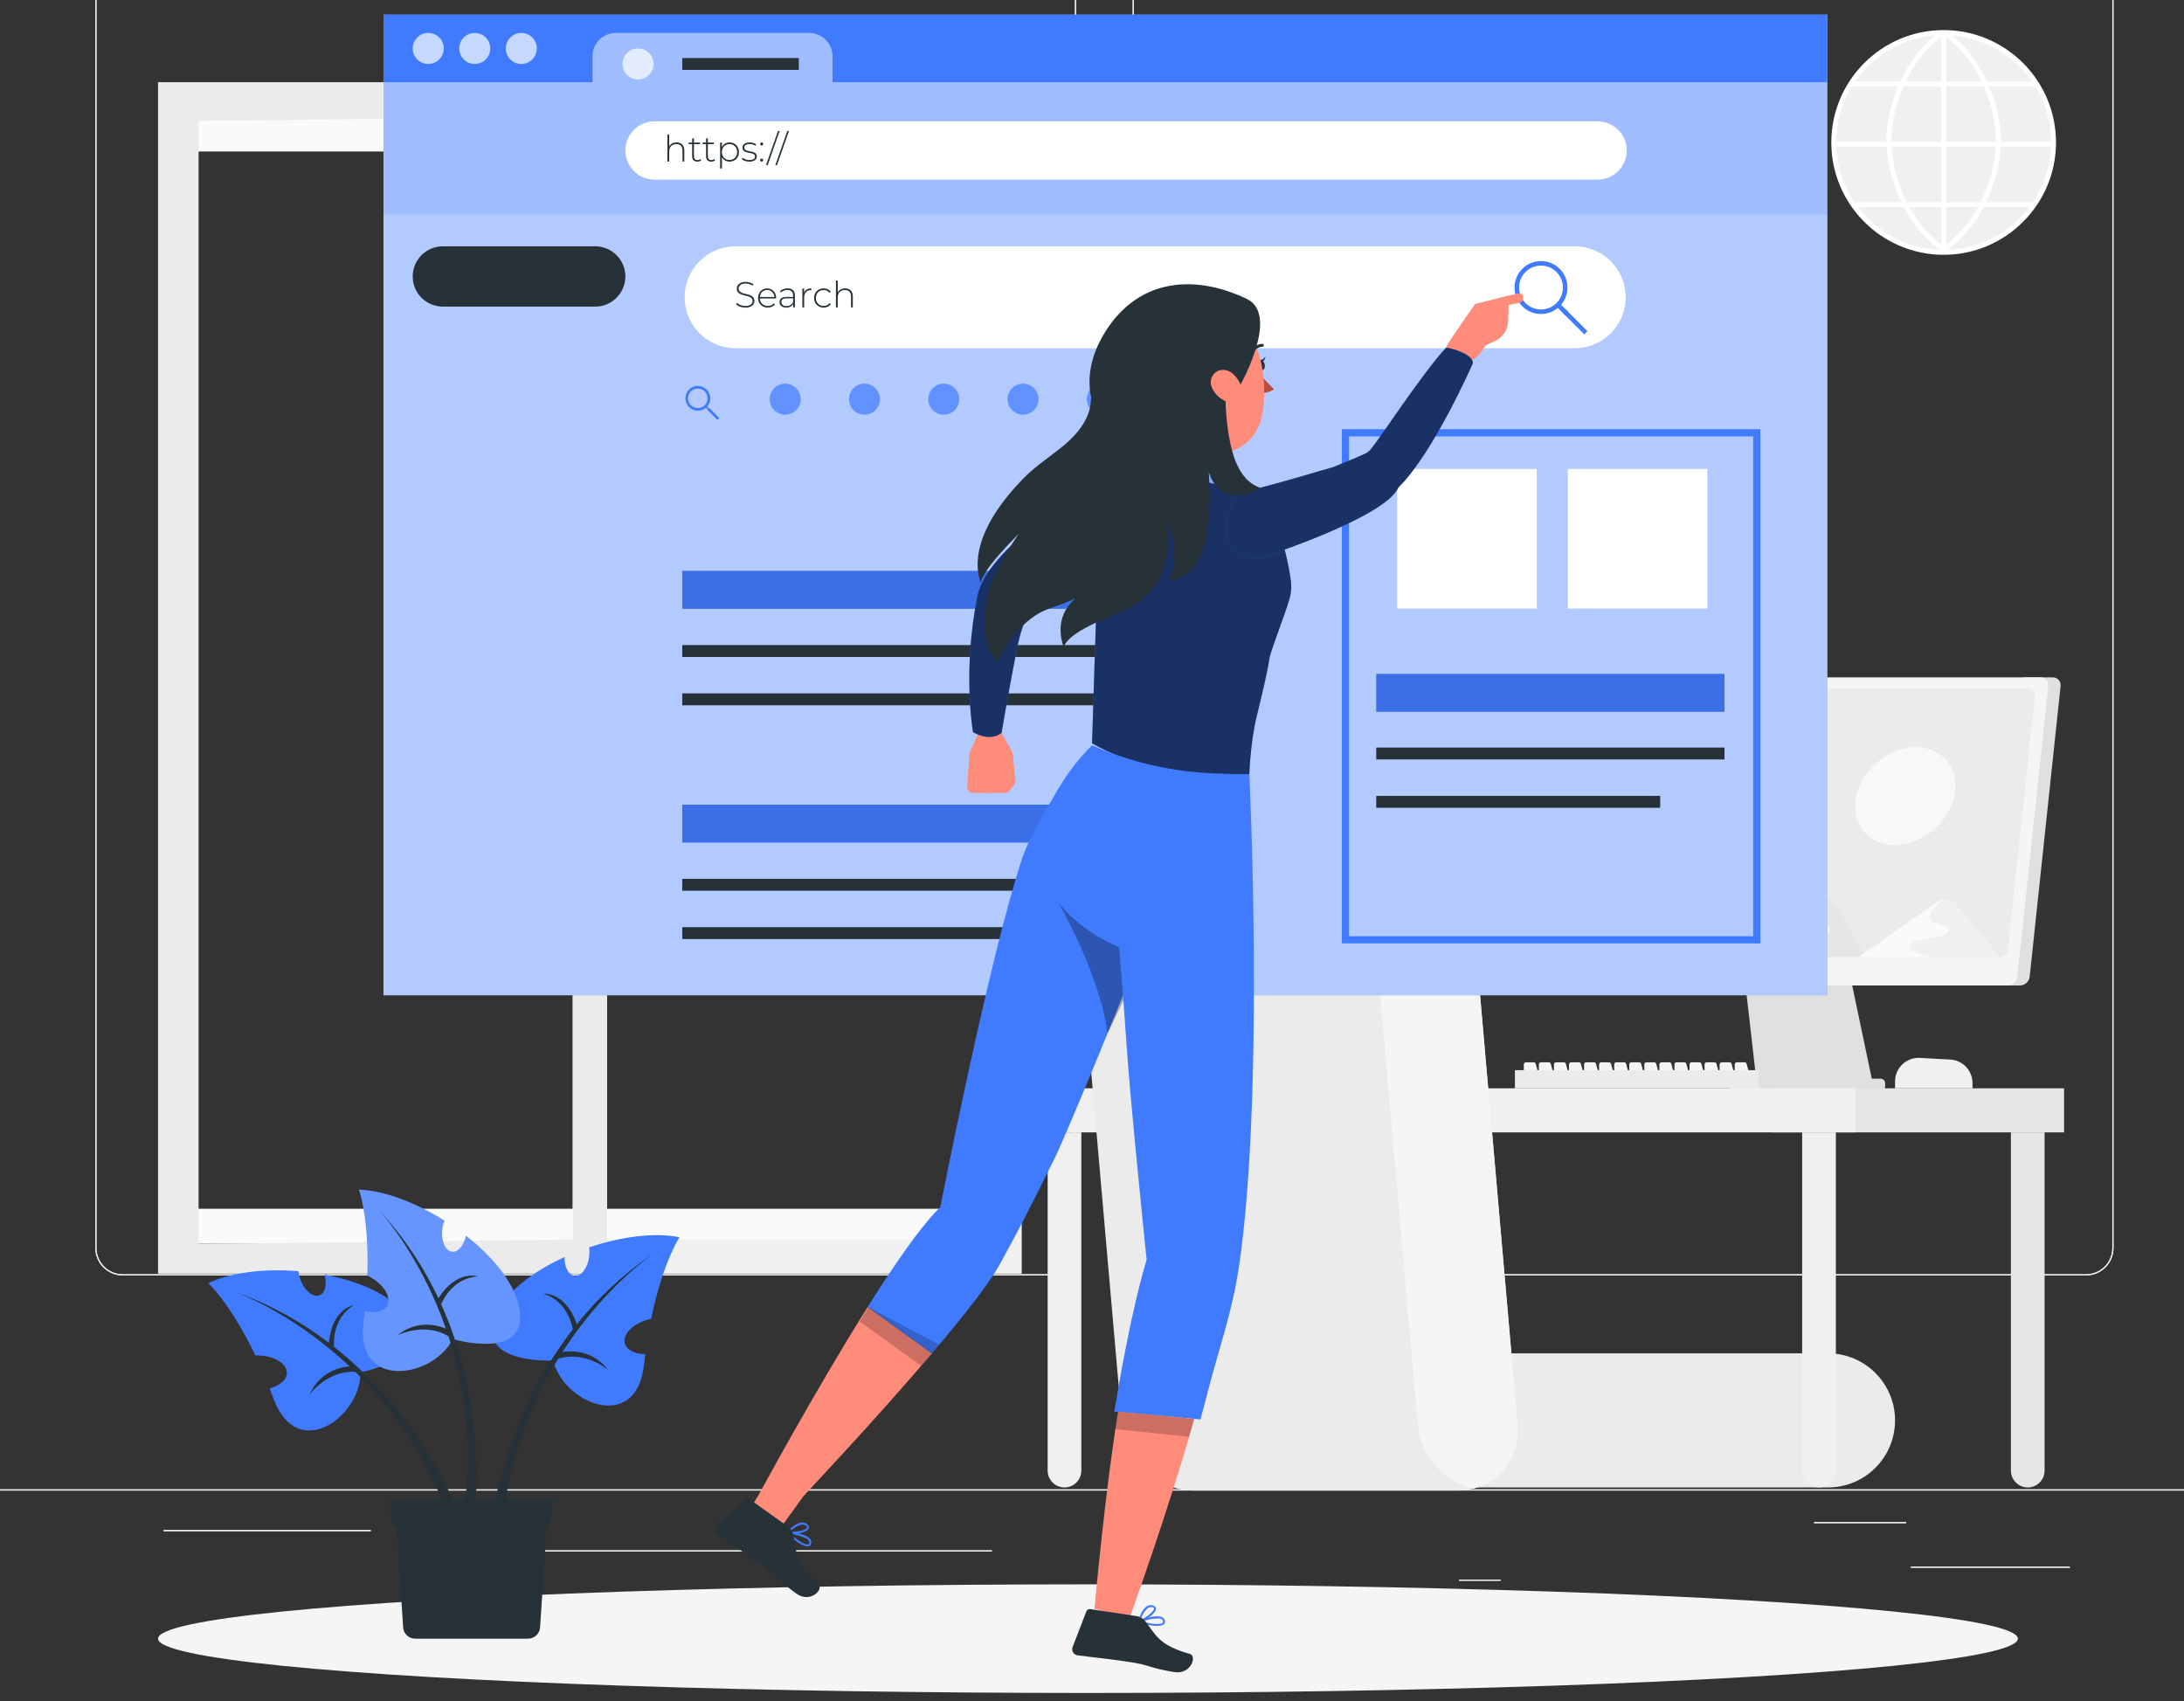 <?xml version="1.0" encoding="UTF-8" standalone="no"?>
<!-- Generator: Adobe Illustrator 27.5.0, SVG Export Plug-In . SVG Version: 6.00 Build 0)  -->

<svg
   version="1.1"
   x="0px"
   y="0px"
   viewBox="0 0 199 155"
   xml:space="preserve"
   id="svg247"
   sodipodi:docname="web2.svg"
   inkscape:version="1.3.2 (091e20e, 2023-11-25, custom)"
   width="199"
   height="155"
   xmlns:inkscape="http://www.inkscape.org/namespaces/inkscape"
   xmlns:sodipodi="http://sodipodi.sourceforge.net/DTD/sodipodi-0.dtd"
   xmlns="http://www.w3.org/2000/svg"
   xmlns:svg="http://www.w3.org/2000/svg"><rect x="0" y="0" width="199" height="155" fill="#333333" stroke="none"/><defs
   id="defs247" /><sodipodi:namedview
   id="namedview247"
   pagecolor="#ffffff"
   bordercolor="#000000"
   borderopacity="0.25"
   inkscape:showpageshadow="2"
   inkscape:pageopacity="0.0"
   inkscape:pagecheckerboard="true"
   inkscape:deskcolor="#d1d1d1"
   inkscape:zoom="3.284"
   inkscape:cx="200.82217"
   inkscape:cy="79.019489"
   inkscape:window-width="2560"
   inkscape:window-height="1017"
   inkscape:window-x="1912"
   inkscape:window-y="-8"
   inkscape:window-maximized="1"
   inkscape:current-layer="svg247" />

<g
   id="Background_Simple"
   style="display:none">
	<g
   style="display:inline"
   id="g41">
		<path
   style="fill:#407bff"
   d="m 241.936,74.075 c 7.832,-1.91 16.622,-1.622 26.341,1.643 15.617,5.247 27.043,19.004 34.173,33.856 13.796,28.739 17.651,60.899 27.547,90.911 2.714,8.23 5.923,16.453 11.228,23.305 22.071,28.507 82.754,12.137 82.176,62.137 -0.163,14.13 -7.771,27.655 -18.876,36.394 -32.69,25.724 -78.654,11.019 -113.588,-0.656 -32.732,-10.939 -61.068,-12.275 -93.872,0.819 -27.802,11.097 -56.895,29.991 -88.174,24.881 -31.807,-5.197 -46.032,-36.584 -40.707,-66.182 5.677,-31.551 30.416,-54.82 58.857,-67.405 16.966,-7.508 39.284,-12.096 52.582,-25.755 6.83,-7.015 9.803,-16.855 11.975,-26.402 3.458,-15.205 5.5,-30.795 10.651,-45.513 6.453,-18.439 19.682,-37.153 39.687,-42.033 z"
   id="path40" />
		<path
   style="opacity:0.9;fill:#ffffff"
   d="m 241.936,74.075 c 7.832,-1.91 16.622,-1.622 26.341,1.643 15.617,5.247 27.043,19.004 34.173,33.856 13.796,28.739 17.651,60.899 27.547,90.911 2.714,8.23 5.923,16.453 11.228,23.305 22.071,28.507 82.754,12.137 82.176,62.137 -0.163,14.13 -7.771,27.655 -18.876,36.394 -32.69,25.724 -78.654,11.019 -113.588,-0.656 -32.732,-10.939 -61.068,-12.275 -93.872,0.819 -27.802,11.097 -56.895,29.991 -88.174,24.881 -31.807,-5.197 -46.032,-36.584 -40.707,-66.182 5.677,-31.551 30.416,-54.82 58.857,-67.405 16.966,-7.508 39.284,-12.096 52.582,-25.755 6.83,-7.015 9.803,-16.855 11.975,-26.402 3.458,-15.205 5.5,-30.795 10.651,-45.513 6.453,-18.439 19.682,-37.153 39.687,-42.033 z"
   id="path41" />
	</g>
</g>





<g
   id="Background_Complete"
   transform="matrix(0.437,0,0,0.437,-8.013,-30.914)">
	<g
   id="g7">
		<rect
   x="416.779"
   y="397.358"
   style="fill:#ebebeb"
   width="33.122"
   height="0.25"
   id="rect1" />
		<rect
   x="322.527"
   y="400.071"
   style="fill:#ebebeb"
   width="8.693"
   height="0.25"
   id="rect2" />
		<rect
   x="396.586"
   y="388.072"
   style="fill:#ebebeb"
   width="19.192"
   height="0.25"
   id="rect3" />
		<rect
   x="52.459"
   y="389.752"
   style="fill:#ebebeb"
   width="43.193"
   height="0.25"
   id="rect4" />
		<rect
   x="104.556"
   y="389.752"
   style="fill:#ebebeb"
   width="6.333"
   height="0.25"
   id="rect5" />
		<rect
   x="131.471"
   y="393.974"
   style="fill:#ebebeb"
   width="93.676"
   height="0.25"
   id="rect6" />
		<path
   style="fill:#ebebeb"
   d="M 237.014,336.663 H 43.915 c -3.147,0 -5.708,-2.56 -5.708,-5.708 V 59.523 c 0,-3.147 2.561,-5.708 5.708,-5.708 h 193.099 c 3.146,0 5.707,2.561 5.707,5.708 v 271.432 c 0,3.148 -2.561,5.708 -5.707,5.708 z M 43.915,54.066 c -3.01,0 -5.458,2.448 -5.458,5.458 v 271.432 c 0,3.01 2.448,5.458 5.458,5.458 h 193.099 c 3.009,0 5.457,-2.448 5.457,-5.458 V 59.523 c 0,-3.009 -2.448,-5.458 -5.457,-5.458 H 43.915 Z"
   id="path6" />
		<path
   style="fill:#ebebeb"
   d="M 453.31,336.663 H 260.212 c -3.147,0 -5.707,-2.56 -5.707,-5.708 V 59.523 c 0,-3.147 2.561,-5.708 5.707,-5.708 H 453.31 c 3.148,0 5.708,2.561 5.708,5.708 v 271.432 c 0.001,3.148 -2.56,5.708 -5.708,5.708 z M 260.212,54.066 c -3.009,0 -5.457,2.448 -5.457,5.458 v 271.432 c 0,3.01 2.448,5.458 5.457,5.458 H 453.31 c 3.01,0 5.458,-2.448 5.458,-5.458 V 59.523 c 0,-3.009 -2.448,-5.458 -5.458,-5.458 H 260.212 Z"
   id="path7" />
		<rect
   y="381.262"
   style="fill:#ebebeb"
   width="500"
   height="0.25"
   id="rect7"
   x="0" />
	</g>
	<g
   id="g14">
		<rect
   x="416.779"
   y="397.358"
   style="fill:#ebebeb"
   width="33.122"
   height="0.25"
   id="rect8" />
		<rect
   x="322.527"
   y="400.071"
   style="fill:#ebebeb"
   width="8.693"
   height="0.25"
   id="rect9" />
		<rect
   x="396.586"
   y="388.072"
   style="fill:#ebebeb"
   width="19.192"
   height="0.25"
   id="rect10" />
		<rect
   x="52.459"
   y="389.752"
   style="fill:#ebebeb"
   width="43.193"
   height="0.25"
   id="rect11" />
		<rect
   x="104.556"
   y="389.752"
   style="fill:#ebebeb"
   width="6.333"
   height="0.25"
   id="rect12" />
		<rect
   x="131.471"
   y="393.974"
   style="fill:#ebebeb"
   width="93.676"
   height="0.25"
   id="rect13" />
		<path
   style="fill:#ebebeb"
   d="M 237.014,336.663 H 43.915 c -3.147,0 -5.708,-2.56 -5.708,-5.708 V 59.523 c 0,-3.147 2.561,-5.708 5.708,-5.708 h 193.099 c 3.146,0 5.707,2.561 5.707,5.708 v 271.432 c 0,3.148 -2.561,5.708 -5.707,5.708 z M 43.915,54.066 c -3.01,0 -5.458,2.448 -5.458,5.458 v 271.432 c 0,3.01 2.448,5.458 5.458,5.458 h 193.099 c 3.009,0 5.457,-2.448 5.457,-5.458 V 59.523 c 0,-3.009 -2.448,-5.458 -5.457,-5.458 H 43.915 Z"
   id="path13" />
		<path
   style="fill:#ebebeb"
   d="M 453.31,336.663 H 260.212 c -3.147,0 -5.707,-2.56 -5.707,-5.708 V 59.523 c 0,-3.147 2.561,-5.708 5.707,-5.708 H 453.31 c 3.148,0 5.708,2.561 5.708,5.708 v 271.432 c 0.001,3.148 -2.56,5.708 -5.708,5.708 z M 260.212,54.066 c -3.009,0 -5.457,2.448 -5.457,5.458 v 271.432 c 0,3.01 2.448,5.458 5.457,5.458 H 453.31 c 3.01,0 5.458,-2.448 5.458,-5.458 V 59.523 c 0,-3.009 -2.448,-5.458 -5.458,-5.458 H 260.212 Z"
   id="path14" />
		<rect
   y="381.262"
   style="fill:#ebebeb"
   width="500"
   height="0.25"
   id="rect14"
   x="0" />
	</g>
	<g
   id="g31">
		
			<circle
   transform="matrix(0.707,-0.707,0.707,0.707,53.026,328.904)"
   style="fill:#f0f0f0"
   cx="423.535"
   cy="100.444"
   id="ellipse14"
   r="22.91" />
		<g
   id="g30">
			<g
   id="g15">
				<path
   style="fill:#ffffff"
   d="m 423.6,123.864 c -12.916,0 -23.425,-10.509 -23.425,-23.425 0,-12.917 10.509,-23.425 23.425,-23.425 v 1.031 c -12.348,0 -22.394,10.046 -22.394,22.395 0,12.348 10.046,22.394 22.394,22.394 z"
   id="path15" />
			</g>
			<g
   id="g25">
				<g
   id="g24">
					<g
   id="g16">
						<path
   style="fill:#ffffff"
   d="m 423.6,123.864 v -1.031 c 12.348,0 22.395,-10.046 22.395,-22.394 0,-12.348 -10.047,-22.395 -22.395,-22.395 v -1.031 c 12.917,0 23.425,10.509 23.425,23.425 0,12.917 -10.508,23.426 -23.425,23.426 z"
   id="path16" />
					</g>
					<g
   id="g19">
						<g
   id="g17">
							<path
   style="fill:#ffffff"
   d="m 435.57,100.444 h -1.031 c 0,-7.593 -3.853,-17.751 -11.217,-22.476 l 0.556,-0.868 c 7.676,4.925 11.692,15.472 11.692,23.344 z"
   id="path17" />
						</g>
						<g
   id="g18">
							<path
   style="fill:#ffffff"
   d="m 423.878,123.088 -0.556,-0.868 c 7.365,-4.725 11.217,-14.883 11.217,-22.476 h 1.031 c 0,7.873 -4.016,18.42 -11.692,23.344 z"
   id="path18" />
						</g>
					</g>
					<g
   id="g22">
						<g
   id="g20">
							<path
   style="fill:#ffffff"
   d="m 412.661,100.439 h -1.031 c 0,-7.872 4.016,-18.418 11.691,-23.344 l 0.558,0.868 c -7.365,4.725 -11.218,14.884 -11.218,22.476 z"
   id="path19" />
						</g>
						<g
   id="g21">
							<path
   style="fill:#ffffff"
   d="M 423.321,123.083 C 415.646,118.157 411.63,107.611 411.63,99.74 h 1.031 c 0,7.592 3.853,17.75 11.217,22.476 z"
   id="path20" />
						</g>
					</g>
					<g
   id="g23">
						<rect
   x="423.084"
   y="77.529"
   style="fill:#ffffff"
   width="1.031"
   height="45.82"
   id="rect22" />
					</g>
				</g>
			</g>
			<g
   id="g29">
				<g
   id="g26">
					<rect
   x="404.208"
   y="87.72"
   style="fill:#ffffff"
   width="38.784"
   height="1.031"
   id="rect25" />
				</g>
				<g
   id="g27">
					<rect
   x="400.701"
   y="100.313"
   style="fill:#ffffff"
   width="45.799"
   height="1.031"
   id="rect26" />
				</g>
				<g
   id="g28">
					<rect
   x="404.721"
   y="112.897"
   style="fill:#ffffff"
   width="37.759"
   height="1.031"
   id="rect27" />
				</g>
			</g>
		</g>
	</g>
	<g
   id="g75">
		<g
   id="g68">
			<g
   id="g65">
				<g
   id="g32">
					<path
   style="fill:#f0f0f0"
   d="m 240.29,380.863 v 0 c -1.94,0 -3.512,-1.573 -3.512,-3.512 v -70.516 h 7.025 v 70.516 c -0.001,1.94 -1.573,3.512 -3.513,3.512 z"
   id="path31" />
				</g>
				<g
   id="g64">
					<path
   style="fill:#f0f0f0"
   d="m 429.616,297.648 h -16.152 v -1.436 c 0,-2.817 2.364,-5.057 5.178,-4.905 l 6.327,0.342 c 2.607,0.141 4.648,2.295 4.648,4.905 v 1.094 z"
   id="path32" />
					<g
   id="g46">
						<path
   style="fill:#e0e0e0"
   d="m 402.023,264.262 c -0.061,-1.272 -1.111,-2.272 -2.384,-2.272 h -16.322 c -1.274,0 -2.323,1 -2.384,2.272 l 3.874,34.013 h 24.361 z"
   id="path33" />
						<path
   style="fill:#e0e0e0"
   d="m 446.351,211.967 h -6.081 l -6.835,64.24 h 6.081 c 1.008,0 1.912,-0.817 2.019,-1.825 l 6.447,-60.591 c 0.106,-1.007 -0.624,-1.824 -1.631,-1.824 z"
   id="path34" />
						<path
   style="fill:#f5f5f5"
   d="m 436.944,276.207 h -91.146 c -1.008,0 -1.738,-0.817 -1.63,-1.825 l 6.447,-60.591 c 0.107,-1.008 1.011,-1.825 2.019,-1.825 h 91.146 c 1.008,0 1.738,0.817 1.631,1.825 l -6.447,60.591 c -0.109,1.008 -1.012,1.825 -2.02,1.825 z"
   id="path35" />
						<path
   style="fill:#ebebeb"
   d="M 435.241,270.274 H 349.29 c -0.879,0 -1.516,-0.713 -1.423,-1.592 l 5.625,-52.863 c 0.094,-0.879 0.882,-1.592 1.762,-1.592 h 85.951 c 0.879,0 1.516,0.713 1.423,1.592 l -5.625,52.863 c -0.094,0.879 -0.882,1.592 -1.762,1.592 z"
   id="path36" />
						<path
   style="fill:#e0e0e0"
   d="m 410.445,295.634 h -30.686 c -0.53,0 -0.959,0.429 -0.959,0.959 v 0.724 c 0,0.53 0.429,0.959 0.959,0.959 h 30.686 c 0.53,0 0.959,-0.429 0.959,-0.959 v -0.724 c 0,-0.53 -0.43,-0.959 -0.959,-0.959 z"
   id="path37" />
						<g
   id="g39">
							<path
   style="fill:#e6e6e6"
   d="m 348.975,270.274 25.543,-22.201 c 2.424,-2.107 5.528,-2.107 6.932,0 l 14.801,22.201 z"
   id="path38" />
							<path
   style="fill:#f5f5f5"
   d="m 374.518,248.073 -25.543,22.201 h 24.49 c -2.443,-1.237 -8.194,-1.894 -7.51,-4.722 0.89,-3.679 12.279,-2.391 13.124,-5.887 0.846,-3.495 -7.277,-2.391 -6.254,-6.622 0.538,-2.223 2.639,-4.631 4.521,-6.434 -0.956,0.206 -1.938,0.69 -2.828,1.464 z"
   id="path39" />
						</g>
						<g
   id="g41-1">
							<path
   style="fill:#e6e6e6"
   d="m 386.557,270.274 11.322,-11.2 c 1.074,-1.063 2.45,-1.063 3.073,0 l 6.561,11.2 z"
   id="path40-9" />
							<path
   style="fill:#f5f5f5"
   d="m 397.879,259.073 -11.322,11.2 h 10.855 c -1.083,-0.624 -3.632,-0.956 -3.329,-2.382 0.395,-1.856 5.443,-1.206 5.818,-2.97 0.375,-1.763 -3.226,-1.206 -2.772,-3.341 0.238,-1.122 1.17,-2.336 2.004,-3.246 -0.424,0.105 -0.859,0.349 -1.254,0.739 z"
   id="path41-0" />
						</g>
						<g
   id="g43">
							<path
   style="fill:#f0f0f0"
   d="m 405.931,270.274 15.863,-11.2 c 1.505,-1.063 3.433,-1.063 4.305,0 l 9.192,11.2 z"
   id="path42" />
							<path
   style="fill:#fafafa"
   d="m 421.794,259.073 -15.863,11.2 h 15.209 c -1.517,-0.624 -5.088,-0.956 -4.664,-2.382 0.553,-1.856 7.625,-1.206 8.151,-2.97 0.525,-1.763 -4.519,-1.206 -3.884,-3.341 0.334,-1.122 1.639,-2.336 2.807,-3.246 -0.593,0.105 -1.203,0.349 -1.756,0.739 z"
   id="path43" />
						</g>
						<g
   id="g45">
							<path
   style="fill:#f0f0f0"
   d="m 425.813,236.731 c -1.198,5.638 -6.74,10.208 -12.378,10.208 -5.638,0 -9.236,-4.57 -8.038,-10.208 1.198,-5.638 6.74,-10.208 12.378,-10.208 5.638,0 9.236,4.57 8.038,10.208 z"
   id="path44" />
							<path
   style="opacity:0.8;fill:#fafafa"
   d="m 425.813,236.731 c -1.198,5.638 -6.74,10.208 -12.378,10.208 -5.638,0 -9.236,-4.57 -8.038,-10.208 1.198,-5.638 6.74,-10.208 12.378,-10.208 5.638,0 9.236,4.57 8.038,10.208 z"
   id="path45" />
						</g>
					</g>
					<g
   id="g61">
						<g
   id="g60">
							<path
   style="fill:#f5f5f5"
   d="m 338.766,295.499 h -2.273 c -0.24,0 -0.434,-0.194 -0.434,-0.434 v -2.404 c 0,-0.24 0.194,-0.434 0.434,-0.434 h 1.632 c 0.197,0 0.369,0.132 0.419,0.322 l 0.641,2.404 c 0.074,0.276 -0.134,0.546 -0.419,0.546 z"
   id="path46" />
							<path
   style="fill:#f5f5f5"
   d="m 341.907,295.499 h -2.273 c -0.24,0 -0.434,-0.194 -0.434,-0.434 v -2.404 c 0,-0.24 0.194,-0.434 0.434,-0.434 h 1.632 c 0.197,0 0.369,0.132 0.419,0.322 l 0.641,2.404 c 0.074,0.276 -0.134,0.546 -0.419,0.546 z"
   id="path47" />
							<path
   style="fill:#f5f5f5"
   d="m 345.048,295.499 h -2.273 c -0.24,0 -0.434,-0.194 -0.434,-0.434 v -2.404 c 0,-0.24 0.194,-0.434 0.434,-0.434 h 1.632 c 0.197,0 0.369,0.132 0.419,0.322 l 0.641,2.404 c 0.074,0.276 -0.134,0.546 -0.419,0.546 z"
   id="path48" />
							<path
   style="fill:#f5f5f5"
   d="m 348.189,295.499 h -2.273 c -0.24,0 -0.434,-0.194 -0.434,-0.434 v -2.404 c 0,-0.24 0.194,-0.434 0.434,-0.434 h 1.632 c 0.197,0 0.369,0.132 0.419,0.322 l 0.641,2.404 c 0.074,0.276 -0.134,0.546 -0.419,0.546 z"
   id="path49" />
							<path
   style="fill:#f5f5f5"
   d="m 351.331,295.499 h -2.273 c -0.24,0 -0.434,-0.194 -0.434,-0.434 v -2.404 c 0,-0.24 0.194,-0.434 0.434,-0.434 h 1.632 c 0.197,0 0.369,0.132 0.419,0.322 l 0.641,2.404 c 0.073,0.276 -0.134,0.546 -0.419,0.546 z"
   id="path50" />
							<path
   style="fill:#f5f5f5"
   d="m 354.472,295.499 h -2.273 c -0.24,0 -0.434,-0.194 -0.434,-0.434 v -2.404 c 0,-0.24 0.194,-0.434 0.434,-0.434 h 1.632 c 0.197,0 0.369,0.132 0.419,0.322 l 0.641,2.404 c 0.074,0.276 -0.134,0.546 -0.419,0.546 z"
   id="path51" />
							<path
   style="fill:#f5f5f5"
   d="m 357.613,295.499 h -2.273 c -0.24,0 -0.434,-0.194 -0.434,-0.434 v -2.404 c 0,-0.24 0.194,-0.434 0.434,-0.434 h 1.632 c 0.197,0 0.369,0.132 0.419,0.322 l 0.641,2.404 c 0.074,0.276 -0.134,0.546 -0.419,0.546 z"
   id="path52" />
							<path
   style="fill:#f5f5f5"
   d="m 360.754,295.499 h -2.273 c -0.24,0 -0.434,-0.194 -0.434,-0.434 v -2.404 c 0,-0.24 0.194,-0.434 0.434,-0.434 h 1.632 c 0.197,0 0.369,0.132 0.419,0.322 l 0.641,2.404 c 0.074,0.276 -0.134,0.546 -0.419,0.546 z"
   id="path53" />
							<path
   style="fill:#f5f5f5"
   d="m 363.896,295.499 h -2.273 c -0.24,0 -0.434,-0.194 -0.434,-0.434 v -2.404 c 0,-0.24 0.194,-0.434 0.434,-0.434 h 1.632 c 0.197,0 0.369,0.132 0.419,0.322 l 0.641,2.404 c 0.073,0.276 -0.134,0.546 -0.419,0.546 z"
   id="path54" />
							<path
   style="fill:#f5f5f5"
   d="m 367.037,295.499 h -2.273 c -0.24,0 -0.434,-0.194 -0.434,-0.434 v -2.404 c 0,-0.24 0.194,-0.434 0.434,-0.434 h 1.632 c 0.197,0 0.369,0.132 0.419,0.322 l 0.641,2.404 c 0.074,0.276 -0.134,0.546 -0.419,0.546 z"
   id="path55" />
							<path
   style="fill:#f5f5f5"
   d="m 370.178,295.499 h -2.273 c -0.24,0 -0.434,-0.194 -0.434,-0.434 v -2.404 c 0,-0.24 0.194,-0.434 0.434,-0.434 h 1.632 c 0.197,0 0.369,0.132 0.419,0.322 l 0.641,2.404 c 0.074,0.276 -0.134,0.546 -0.419,0.546 z"
   id="path56" />
							<path
   style="fill:#f5f5f5"
   d="m 373.319,295.499 h -2.273 c -0.24,0 -0.434,-0.194 -0.434,-0.434 v -2.404 c 0,-0.24 0.194,-0.434 0.434,-0.434 h 1.632 c 0.197,0 0.369,0.132 0.419,0.322 l 0.641,2.404 c 0.074,0.276 -0.134,0.546 -0.419,0.546 z"
   id="path57" />
							<path
   style="fill:#f5f5f5"
   d="m 376.46,295.499 h -2.273 c -0.24,0 -0.434,-0.194 -0.434,-0.434 v -2.404 c 0,-0.24 0.194,-0.434 0.434,-0.434 h 1.632 c 0.197,0 0.369,0.132 0.419,0.322 l 0.641,2.404 c 0.074,0.276 -0.134,0.546 -0.419,0.546 z"
   id="path58" />
							<path
   style="fill:#f5f5f5"
   d="m 379.601,295.499 h -2.273 c -0.24,0 -0.434,-0.194 -0.434,-0.434 v -2.404 c 0,-0.24 0.194,-0.434 0.434,-0.434 h 1.632 c 0.197,0 0.369,0.132 0.419,0.322 l 0.641,2.404 c 0.074,0.276 -0.133,0.546 -0.419,0.546 z"
   id="path59" />
							<path
   style="fill:#f5f5f5"
   d="m 382.743,295.499 h -2.273 c -0.24,0 -0.434,-0.194 -0.434,-0.434 v -2.404 c 0,-0.24 0.194,-0.434 0.434,-0.434 h 1.632 c 0.197,0 0.369,0.132 0.419,0.322 l 0.641,2.404 c 0.073,0.276 -0.134,0.546 -0.419,0.546 z"
   id="path60" />
						</g>
						<rect
   x="334.206"
   y="293.863"
   style="fill:#ebebeb"
   width="50.823"
   height="3.785"
   id="rect60" />
					</g>
					<rect
   x="387.816"
   y="297.648"
   style="fill:#e6e6e6"
   width="60.893"
   height="9.186"
   id="rect61" />
					<g
   id="g62">
						<path
   style="fill:#e6e6e6"
   d="m 278.271,380.863 v 0 c -1.94,0 -3.513,-1.573 -3.513,-3.512 v -70.516 h 7.025 v 70.516 c 0,1.94 -1.572,3.512 -3.512,3.512 z"
   id="path61" />
					</g>
					<path
   style="fill:#e6e6e6"
   d="m 441.135,380.863 v 0 c -1.94,0 -3.512,-1.573 -3.512,-3.512 v -70.516 h 7.025 v 70.516 c 0,1.94 -1.573,3.512 -3.513,3.512 z"
   id="path62" />
					<rect
   x="232.716"
   y="297.648"
   style="fill:#f0f0f0"
   width="172.469"
   height="9.186"
   id="rect62" />
					<path
   style="fill:#ebebeb"
   d="m 399.487,380.863 h -90.772 c -7.719,0 -13.977,-6.258 -13.977,-13.977 v 0 c 0,-7.719 6.258,-13.977 13.977,-13.977 h 90.772 c 7.719,0 13.977,6.258 13.977,13.977 v 0 c 0,7.72 -6.258,13.977 -13.977,13.977 z"
   id="path63" />
					<path
   style="fill:#f0f0f0"
   d="m 397.612,380.863 v 0 c -1.94,0 -3.513,-1.573 -3.513,-3.512 v -70.516 h 7.025 v 70.516 c 0,1.94 -1.573,3.512 -3.512,3.512 z"
   id="path64" />
				</g>
			</g>
			<g
   id="g66">
				<path
   style="fill:#ebebeb"
   d="m 325.531,381.12 c -1.02,0.26 -2.09,0.39 -3.2,0.39 h -55.19 c -7.54,0 -14.18,-6.11 -14.84,-13.65 l -10.01,-114.38 c -0.66,-7.54 4.92,-13.66 12.46,-13.66 h 55.18 c 1.11,0 2.21,0.13 3.27,0.39 6.11,1.45 11.02,6.84 11.57,13.27 l 10.01,114.38 c 0.56,6.43 -3.41,11.81 -9.25,13.26 z"
   id="path65" />
			</g>
			<g
   id="g67">
				<path
   style="fill:#f5f5f5"
   d="m 325.531,381.12 c -6.11,-1.45 -11.02,-6.83 -11.58,-13.26 l -10,-114.38 c -0.56,-6.43 3.4,-11.82 9.25,-13.27 6.11,1.45 11.02,6.84 11.57,13.27 l 10.01,114.38 c 0.56,6.43 -3.41,11.81 -9.25,13.26 z"
   id="path66" />
			</g>
		</g>
		<g
   id="g74">
			<g
   id="g73">
				<g
   id="g70">
					<rect
   x="140.636"
   y="95.015"
   style="fill:#fafafa"
   width="86.378"
   height="7.309"
   id="rect68" />
					<rect
   x="144.636"
   y="322.761"
   style="fill:#fafafa"
   width="86.378"
   height="7.308"
   id="rect69" />
					<g
   id="g69">
						<path
   style="fill:#f0f0f0"
   d="m 137.791,102.323 v 148.722 c 1.73,-1.15 3.62,-2.22 5.6,-3.18 0.41,-0.2 0.82,-0.39 1.23,-0.58 v 0.23 c 0,0.15 0.01,0.31 0.02,0.46 0.01,0.15 0.02,0.29 0.04,0.43 0,0.03 0,0.05 0.01,0.08 0.02,0.14 0.04,0.28 0.07,0.41 0.03,0.14 0.06,0.28 0.1,0.42 V 102.323 Z m 93.58,233.972 V 87.873 h -93.64 v 248.422 m 86.5,-241.282 v 234.152 h -79.37 V 95.013 Z m -86.44,7.31 v 148.722 c 1.73,-1.15 3.62,-2.22 5.6,-3.18 0.41,-0.2 0.82,-0.39 1.23,-0.58 v 0.23 c 0,0.15 0.01,0.31 0.02,0.46 0.01,0.15 0.02,0.29 0.04,0.43 0,0.03 0,0.05 0.01,0.08 0.02,0.14 0.04,0.28 0.07,0.41 0.03,0.14 0.06,0.28 0.1,0.42 V 102.323 Z"
   id="path69" />
					</g>
				</g>
				<g
   id="g72">
					<rect
   x="54.976"
   y="95.015"
   style="fill:#fafafa"
   width="86.378"
   height="7.309"
   id="rect70" />
					<rect
   x="51.976"
   y="322.761"
   style="fill:#fafafa"
   width="86.378"
   height="7.308"
   id="rect71" />
					<g
   id="g71">
						<path
   style="fill:#ebebeb"
   d="m 51.291,87.873 v 248.422 h 93.64 V 87.873 Z m 8.45,242.242 V 95.963 l 77.99,-0.95 h 0.06 v 234.152 h -0.06 l -30.18,0.37 -0.85,0.01 -43.67,0.53 z"
   id="path71" />
					</g>
				</g>
			</g>
		</g>
	</g>
</g><g
   id="Shadow"
   transform="matrix(0.437,0,0,0.437,-8.013,-30.914)">
	<ellipse
   id="_x3C_Path_x3E__1_"
   style="fill:#f5f5f5"
   cx="245.178"
   cy="412.391"
   rx="193.889"
   ry="11.323" />
</g><g
   id="Web_Page"
   transform="matrix(0.437,0,0,0.437,-8.013,-30.914)">
	<g
   id="g129">
		<g
   id="g82">
			<g
   id="g79">
				<rect
   x="98.297"
   y="73.797"
   style="fill:#407bff"
   width="301.05"
   height="204.446"
   id="rect78" />
				<rect
   x="98.297"
   y="73.797"
   style="opacity:0.5;fill:#ffffff"
   width="301.05"
   height="204.446"
   id="rect79" />
			</g>
			<path
   style="fill:#407bff"
   d="m 98.297,73.797 v 14.094 h 43.577 v -5.413 c 0,-2.689 2.18,-4.869 4.869,-4.869 h 40.31 c 2.689,0 4.869,2.18 4.869,4.869 v 5.413 H 399.347 V 73.797 Z"
   id="path79" />
			<path
   style="opacity:0.7;fill:#ffffff"
   d="m 110.858,80.844 c 0,1.786 -1.448,3.235 -3.235,3.235 -1.787,0 -3.235,-1.448 -3.235,-3.235 0,-1.787 1.448,-3.235 3.235,-3.235 1.787,0 3.235,1.449 3.235,3.235 z"
   id="path80" />
			<circle
   style="opacity:0.7;fill:#ffffff"
   cx="117.328"
   cy="80.844"
   r="3.235"
   id="circle80" />
			<path
   style="opacity:0.7;fill:#ffffff"
   d="m 130.267,80.844 c 0,1.786 -1.448,3.235 -3.235,3.235 -1.786,0 -3.235,-1.448 -3.235,-3.235 0,-1.787 1.448,-3.235 3.235,-3.235 1.787,0 3.235,1.449 3.235,3.235 z"
   id="path81" />
			<path
   style="opacity:0.7;fill:#ffffff"
   d="m 154.608,84.079 c 0,1.786 -1.448,3.235 -3.235,3.235 -1.786,0 -3.235,-1.448 -3.235,-3.235 0,-1.787 1.448,-3.235 3.235,-3.235 1.787,0 3.235,1.448 3.235,3.235 z"
   id="path82" />
		</g>
		<rect
   x="98.297"
   y="115.449"
   style="opacity:0.2;fill:#ffffff"
   width="301.05"
   height="162.795"
   id="rect82" />
		<g
   id="g85">
			<g
   id="g83">
				<path
   style="fill:#407bff"
   d="m 191.511,67.808 c -4.802,0 -27.979,0 -32.781,0 -0.71,0 -0.807,1.103 -0.097,1.103 4.802,0 27.979,0 32.782,0 0.709,-0.001 0.806,-1.103 0.096,-1.103 z"
   id="path83" />
			</g>
			<g
   id="g84">
				<path
   style="fill:#407bff"
   d="m 153.452,67.808 c -1.38,0 -2.76,0 -4.139,0 -0.709,0 -0.807,1.103 -0.096,1.103 1.38,0 2.76,0 4.139,0 0.709,-0.001 0.806,-1.103 0.096,-1.103 z"
   id="path84" />
			</g>
		</g>
		<path
   style="fill:#ffffff"
   d="M 351.443,108.188 H 154.804 c -3.355,0 -6.075,-2.72 -6.075,-6.075 v 0 c 0,-3.355 2.72,-6.075 6.075,-6.075 h 196.639 c 3.355,0 6.075,2.72 6.075,6.075 v 0 c 0.001,3.355 -2.719,6.075 -6.075,6.075 z"
   id="path85" />
		<path
   style="fill:#263238"
   d="m 142.445,134.665 h -31.773 c -3.47,0 -6.284,-2.813 -6.284,-6.284 v 0 c 0,-3.471 2.814,-6.284 6.284,-6.284 h 31.773 c 3.471,0 6.284,2.813 6.284,6.284 v 0 c 0,3.47 -2.813,6.284 -6.284,6.284 z"
   id="path86" />
		<path
   style="fill:#ffffff"
   d="M 346.68,143.343 H 171.712 c -5.867,0 -10.623,-4.756 -10.623,-10.623 v 0 c 0,-5.867 4.756,-10.623 10.623,-10.623 H 346.68 c 5.867,0 10.623,4.756 10.623,10.623 v 0 c 0,5.867 -4.756,10.623 -10.623,10.623 z"
   id="path87" />
		<g
   id="g102">
			<rect
   x="345.231"
   y="168.512"
   style="fill:#ffffff"
   width="29.108"
   height="29.108"
   id="rect87" />
			<rect
   x="309.649"
   y="168.512"
   style="fill:#ffffff"
   width="29.108"
   height="29.108"
   id="rect88" />
			<rect
   x="160.592"
   y="189.766"
   style="fill:#407bff"
   width="90.818"
   height="7.908"
   id="rect89" />
			<rect
   x="160.592"
   y="189.766"
   style="opacity:0.1"
   width="90.818"
   height="7.908"
   id="rect90" />
			<rect
   x="305.288"
   y="211.245"
   style="fill:#407bff"
   width="72.616"
   height="7.908"
   id="rect91" />
			<rect
   x="305.288"
   y="211.245"
   style="opacity:0.1"
   width="72.616"
   height="7.908"
   id="rect92" />
			<rect
   x="160.592"
   y="205.235"
   style="fill:#263238"
   width="118.24"
   height="2.481"
   id="rect93" />
			<rect
   x="160.592"
   y="82.839"
   style="fill:#263238"
   width="24.303"
   height="2.481"
   id="rect94" />
			<rect
   x="160.592"
   y="215.312"
   style="fill:#263238"
   width="99.646"
   height="2.481"
   id="rect95" />
			<rect
   x="160.592"
   y="238.504"
   style="fill:#407bff"
   width="90.818"
   height="7.908"
   id="rect96" />
			<rect
   x="160.592"
   y="238.504"
   style="opacity:0.1"
   width="90.818"
   height="7.908"
   id="rect97" />
			<rect
   x="160.592"
   y="253.973"
   style="fill:#263238"
   width="118.24"
   height="2.481"
   id="rect98" />
			<rect
   x="160.592"
   y="264.05"
   style="fill:#263238"
   width="99.646"
   height="2.481"
   id="rect99" />
			<rect
   x="305.288"
   y="226.6"
   style="fill:#263238"
   width="72.616"
   height="2.481"
   id="rect100" />
			<rect
   x="305.288"
   y="236.678"
   style="fill:#263238"
   width="59.214"
   height="2.481"
   id="rect101" />
			
				<rect
   x="298.874"
   y="160.974"
   style="fill:none;stroke:#407bff;stroke-width:1.5;stroke-miterlimit:10"
   width="85.763"
   height="105.706"
   id="rect102" />
		</g>
		<g
   id="g106">
			<g
   id="g103">
				<path
   style="fill:#407bff"
   d="m 339.642,136.208 c -1.474,0 -2.859,-0.574 -3.901,-1.616 -1.042,-1.042 -1.616,-2.428 -1.616,-3.901 0,-1.473 0.574,-2.859 1.616,-3.901 1.042,-1.042 2.427,-1.616 3.901,-1.616 1.474,0 2.859,0.574 3.901,1.616 v 0 0 c 1.042,1.042 1.616,2.427 1.616,3.901 0,1.474 -0.574,2.859 -1.616,3.901 -1.041,1.042 -2.427,1.616 -3.901,1.616 z m 0,-10.089 c -1.221,0 -2.369,0.476 -3.233,1.339 -0.864,0.864 -1.339,2.012 -1.339,3.233 0,1.221 0.476,2.37 1.339,3.233 0.864,0.864 2.012,1.339 3.233,1.339 1.221,0 2.37,-0.476 3.233,-1.339 0.864,-0.864 1.339,-2.012 1.339,-3.233 0,-1.221 -0.476,-2.37 -1.339,-3.233 v 0 c -0.863,-0.864 -2.011,-1.339 -3.233,-1.339 z"
   id="path102" />
			</g>
			<g
   id="g104">
				
					<rect
   x="346.326"
   y="134.661"
   transform="matrix(0.707,-0.707,0.707,0.707,4.102,285.598)"
   style="fill:#407bff"
   width="0.944"
   height="6.371"
   id="rect103" />
			</g>
			<g
   id="g105">
				
					<rect
   x="343.737"
   y="134.089"
   transform="matrix(0.707,-0.707,0.707,0.707,5.175,283.009)"
   style="fill:#407bff"
   width="0.944"
   height="2.337"
   id="rect104" />
			</g>
		</g>
		<g
   id="g110">
			<g
   id="g107">
				<path
   style="fill:#407bff"
   d="m 163.839,156.378 c -0.692,0 -1.343,-0.27 -1.832,-0.759 -1.01,-1.01 -1.01,-2.654 0,-3.664 0.489,-0.49 1.14,-0.759 1.832,-0.759 0.692,0 1.343,0.27 1.832,0.759 v 0 c 1.01,1.01 1.01,2.654 0,3.664 -0.49,0.49 -1.14,0.759 -1.832,0.759 z m 0,-4.627 c -0.544,0 -1.055,0.212 -1.44,0.596 -0.794,0.794 -0.794,2.086 0,2.879 0.384,0.385 0.896,0.596 1.44,0.596 0.544,0 1.055,-0.212 1.44,-0.596 0.794,-0.794 0.794,-2.085 0,-2.879 v 0 c -0.385,-0.384 -0.897,-0.596 -1.44,-0.596 z"
   id="path106" />
			</g>
			<g
   id="g108">
				
					<rect
   x="166.843"
   y="155.608"
   transform="matrix(0.707,-0.707,0.707,0.707,-62.116,164.165)"
   style="fill:#407bff"
   width="0.555"
   height="2.922"
   id="rect107" />
			</g>
			<g
   id="g109">
				
					<rect
   x="165.748"
   y="155.345"
   transform="matrix(0.707,-0.707,0.707,0.707,-61.625,162.959)"
   style="fill:#407bff"
   width="0.37"
   height="1.072"
   id="rect108" />
			</g>
		</g>
		<g
   id="g115">
			<path
   style="fill:#263238"
   d="m 171.815,134.16 0.174,-0.287 c 0.363,0.378 1.035,0.664 1.745,0.664 1.057,0 1.525,-0.461 1.525,-1.035 0,-1.586 -3.3,-0.634 -3.3,-2.583 0,-0.748 0.574,-1.405 1.873,-1.405 0.581,0 1.185,0.181 1.593,0.476 l -0.144,0.31 c -0.438,-0.302 -0.974,-0.446 -1.45,-0.446 -1.027,0 -1.488,0.476 -1.488,1.057 0,1.586 3.3,0.65 3.3,2.568 0,0.747 -0.597,1.397 -1.903,1.397 -0.785,0.002 -1.54,-0.293 -1.925,-0.716 z"
   id="path110" />
			<path
   style="fill:#263238"
   d="m 180.162,132.96 h -3.391 c 0.038,0.937 0.725,1.571 1.669,1.571 0.499,0 0.959,-0.181 1.261,-0.551 l 0.219,0.249 c -0.347,0.423 -0.891,0.642 -1.488,0.642 -1.193,0 -2.031,-0.831 -2.031,-2.001 0,-1.17 0.808,-2.001 1.888,-2.001 1.08,0 1.88,0.816 1.88,1.986 0,0.029 -0.007,0.067 -0.007,0.105 z m -3.383,-0.295 h 3.021 c -0.053,-0.854 -0.672,-1.465 -1.51,-1.465 -0.839,0 -1.451,0.604 -1.511,1.465 z"
   id="path111" />
			<path
   style="fill:#263238"
   d="m 184.076,132.341 v 2.499 h -0.363 v -0.702 c -0.249,0.453 -0.733,0.732 -1.42,0.732 -0.884,0 -1.42,-0.453 -1.42,-1.125 0,-0.596 0.377,-1.102 1.473,-1.102 h 1.352 v -0.317 c 0,-0.733 -0.4,-1.125 -1.171,-1.125 -0.543,0 -1.035,0.204 -1.359,0.498 l -0.189,-0.272 c 0.393,-0.347 0.967,-0.559 1.578,-0.559 0.975,0 1.519,0.498 1.519,1.473 z m -0.377,1.336 v -0.74 h -1.344 c -0.815,0 -1.103,0.34 -1.103,0.793 0,0.514 0.4,0.831 1.095,0.831 0.664,0 1.125,-0.317 1.352,-0.884 z"
   id="path112" />
			<path
   style="fill:#263238"
   d="m 187.499,130.868 v 0.37 c -0.03,0 -0.061,-0.008 -0.091,-0.008 -0.876,0 -1.397,0.581 -1.397,1.556 v 2.054 h -0.378 v -3.942 h 0.363 v 0.861 c 0.242,-0.574 0.763,-0.891 1.503,-0.891 z"
   id="path113" />
			<path
   style="fill:#263238"
   d="m 188.075,132.869 c 0,-1.178 0.838,-2.001 1.993,-2.001 0.627,0 1.17,0.242 1.495,0.725 l -0.279,0.204 c -0.287,-0.4 -0.725,-0.589 -1.216,-0.589 -0.929,0 -1.609,0.665 -1.609,1.661 0,0.997 0.68,1.661 1.609,1.661 0.491,0 0.929,-0.189 1.216,-0.589 l 0.279,0.204 c -0.325,0.476 -0.868,0.725 -1.495,0.725 -1.155,0 -1.993,-0.83 -1.993,-2.001 z"
   id="path114" />
			<path
   style="fill:#263238"
   d="m 196.157,132.537 v 2.303 h -0.378 v -2.273 c 0,-0.891 -0.476,-1.359 -1.276,-1.359 -0.929,0 -1.495,0.597 -1.495,1.533 v 2.099 h -0.378 v -5.603 h 0.378 v 2.484 c 0.272,-0.536 0.816,-0.854 1.548,-0.854 0.96,0.001 1.601,0.567 1.601,1.67 z"
   id="path115" />
		</g>
		<g
   id="g123">
			<path
   style="fill:#263238"
   d="m 161.018,102.107 v 2.303 h -0.378 v -2.273 c 0,-0.891 -0.476,-1.36 -1.276,-1.36 -0.929,0 -1.495,0.597 -1.495,1.533 v 2.099 h -0.377 v -5.603 h 0.377 v 2.484 c 0.272,-0.536 0.815,-0.854 1.548,-0.854 0.959,0.003 1.601,0.569 1.601,1.671 z"
   id="path116" />
			<path
   style="fill:#263238"
   d="m 164.532,104.161 c -0.196,0.189 -0.514,0.279 -0.808,0.279 -0.695,0 -1.072,-0.408 -1.072,-1.072 v -2.575 h -0.725 v -0.325 h 0.725 v -0.861 h 0.378 v 0.861 h 1.254 v 0.325 h -1.254 v 2.537 c 0,0.506 0.249,0.785 0.733,0.785 0.234,0 0.453,-0.076 0.611,-0.219 z"
   id="path117" />
			<path
   style="fill:#263238"
   d="m 167.434,104.161 c -0.196,0.189 -0.513,0.279 -0.808,0.279 -0.695,0 -1.072,-0.408 -1.072,-1.072 v -2.575 h -0.725 v -0.325 h 0.725 v -0.861 h 0.378 v 0.861 h 1.254 v 0.325 h -1.254 v 2.537 c 0,0.506 0.249,0.785 0.733,0.785 0.234,0 0.453,-0.076 0.611,-0.219 z"
   id="path118" />
			<path
   style="fill:#263238"
   d="m 172.412,102.44 c 0,1.186 -0.838,2.001 -1.948,2.001 -0.695,0 -1.284,-0.34 -1.601,-0.929 v 2.364 h -0.378 v -5.407 h 0.363 v 0.929 c 0.31,-0.604 0.906,-0.959 1.616,-0.959 1.11,0 1.948,0.823 1.948,2.001 z m -0.377,0 c 0,-0.989 -0.687,-1.661 -1.594,-1.661 -0.906,0 -1.586,0.672 -1.586,1.661 0,0.989 0.68,1.661 1.586,1.661 0.906,0 1.594,-0.672 1.594,-1.661 z"
   id="path119" />
			<path
   style="fill:#263238"
   d="m 173.004,103.935 0.174,-0.302 c 0.302,0.257 0.838,0.476 1.42,0.476 0.831,0 1.163,-0.294 1.163,-0.74 0,-1.148 -2.613,-0.302 -2.613,-1.85 0,-0.597 0.498,-1.08 1.495,-1.08 0.499,0 1.042,0.151 1.352,0.385 l -0.174,0.302 c -0.332,-0.242 -0.763,-0.355 -1.186,-0.355 -0.771,0 -1.11,0.317 -1.11,0.74 0,1.186 2.613,0.347 2.613,1.85 0,0.642 -0.551,1.08 -1.556,1.08 -0.649,0 -1.269,-0.219 -1.578,-0.506 z"
   id="path120" />
			<path
   style="fill:#263238"
   d="m 176.835,100.756 c 0,-0.181 0.143,-0.317 0.317,-0.317 0.174,0 0.317,0.136 0.317,0.317 0,0.181 -0.144,0.325 -0.317,0.325 -0.174,0 -0.317,-0.144 -0.317,-0.325 z m 0,3.36 c 0,-0.181 0.143,-0.317 0.317,-0.317 0.174,0 0.317,0.136 0.317,0.317 0,0.181 -0.144,0.325 -0.317,0.325 -0.174,0 -0.317,-0.143 -0.317,-0.325 z"
   id="path121" />
			<path
   style="fill:#263238"
   d="m 180.551,98.052 h 0.347 l -2.492,7.114 h -0.347 z"
   id="path122" />
			<path
   style="fill:#263238"
   d="m 182.493,98.052 h 0.347 l -2.492,7.114 h -0.347 z"
   id="path123" />
		</g>
		<g
   id="g128">
			<path
   style="opacity:0.7;fill:#407bff"
   d="m 185.292,153.966 c 0,1.787 -1.448,3.235 -3.235,3.235 -1.786,0 -3.235,-1.448 -3.235,-3.235 0,-1.787 1.448,-3.235 3.235,-3.235 1.787,0.001 3.235,1.449 3.235,3.235 z"
   id="path124" />
			<path
   style="opacity:0.7;fill:#407bff"
   d="m 201.822,153.966 c 0,1.787 -1.448,3.235 -3.235,3.235 -1.786,0 -3.235,-1.448 -3.235,-3.235 0,-1.787 1.448,-3.235 3.235,-3.235 1.787,0.001 3.235,1.449 3.235,3.235 z"
   id="path125" />
			<path
   style="opacity:0.7;fill:#407bff"
   d="m 218.352,153.966 c 0,1.787 -1.448,3.235 -3.235,3.235 -1.786,0 -3.235,-1.448 -3.235,-3.235 0,-1.787 1.448,-3.235 3.235,-3.235 1.787,0.001 3.235,1.449 3.235,3.235 z"
   id="path126" />
			<path
   style="opacity:0.7;fill:#407bff"
   d="m 234.881,153.966 c 0,1.787 -1.448,3.235 -3.235,3.235 -1.786,0 -3.235,-1.448 -3.235,-3.235 0,-1.787 1.448,-3.235 3.235,-3.235 1.787,0.001 3.235,1.449 3.235,3.235 z"
   id="path127" />
			<path
   style="opacity:0.7;fill:#407bff"
   d="m 251.411,153.966 c 0,1.787 -1.448,3.235 -3.235,3.235 -1.786,0 -3.235,-1.448 -3.235,-3.235 0,-1.787 1.448,-3.235 3.235,-3.235 1.787,0.001 3.235,1.449 3.235,3.235 z"
   id="path128" />
		</g>
	</g>
</g><g
   id="Plants"
   transform="matrix(0.437,0,0,0.437,-8.013,-30.914)">
	<g
   id="g142">
		<g
   id="g141">
			<g
   id="g132">
				<path
   style="fill:#407bff"
   d="m 102.673,344.582 c -3.298,-4.065 -9.671,-6.777 -16.668,-8.082 0.549,2.001 0.137,3.848 -1.046,4.301 -1.32,0.506 -3.09,-0.911 -3.953,-3.165 -0.244,-0.636 -0.379,-1.266 -0.433,-1.861 -7.055,-0.573 -14.109,0.238 -18.817,2.498 0,0 4.609,4.155 9.83,15.079 0.16,-0.006 0.321,-0.011 0.484,-0.009 3.379,0.034 6.102,1.666 6.082,3.644 -0.014,1.445 -1.492,2.673 -3.603,3.218 0.274,0.7 0.548,1.411 0.821,2.15 4.974,13.461 18.242,3.73 18.123,-5.483 0.001,-0.001 16.569,-3.183 9.18,-12.29 z"
   id="path129" />
				<g
   id="g131">
					<path
   style="fill:#263238"
   d="m 67.408,340.101 c -0.243,-0.092 -0.373,-0.136 -0.373,-0.136 0.125,0.044 0.248,0.091 0.373,0.136 z"
   id="path130" />
					<path
   style="fill:#263238"
   d="m 114.109,386.493 c -0.286,-0.724 -0.733,-1.788 -1.35,-3.129 -2.682,-5.802 -8.573,-16.681 -18.791,-26.595 h -0.009 c -1.85,-1.779 -3.835,-3.531 -5.971,-5.221 -0.116,-1.672 0.018,-6.132 4.121,-8.689 0,0 -4.55,0.679 -5.203,7.849 -5.516,-4.193 -11.979,-7.92 -19.497,-10.611 2.101,0.796 12.81,5.158 23.823,15.537 -0.152,0.009 -5.882,0.161 -8.358,5.9 0.206,-0.286 3.692,-5.051 9.539,-4.774 0.349,0.34 0.697,0.688 1.046,1.046 6.258,6.365 12.435,14.732 16.994,25.558 0.536,1.27 1.055,2.583 1.547,3.924 0.215,0.59 0.876,0.903 1.466,0.67 0.447,-0.17 0.724,-0.599 0.724,-1.046 -0.001,-0.141 -0.028,-0.285 -0.081,-0.419 z"
   id="path131" />
				</g>
			</g>
			<g
   id="g135">
				<path
   style="fill:#407bff"
   d="m 121.826,344.675 c 2.222,-4.739 7.755,-8.905 14.232,-11.856 -0.051,2.075 0.793,3.768 2.051,3.923 1.403,0.173 2.78,-1.628 3.075,-4.024 0.083,-0.676 0.063,-1.32 -0.028,-1.91 6.709,-2.255 13.751,-3.165 18.865,-2.105 0,0 -3.474,5.142 -5.912,17.002 -0.157,0.033 -0.314,0.067 -0.473,0.108 -3.271,0.846 -5.522,3.085 -5.026,5.001 0.362,1.399 2.091,2.235 4.271,2.256 -0.098,0.745 -0.192,1.502 -0.279,2.284 -1.587,14.263 -16.808,8.012 -18.91,-0.96 0.001,-0.001 -16.846,0.899 -11.866,-9.719 z"
   id="path132" />
				<g
   id="g134">
					<path
   style="fill:#f5f5f5"
   d="m 154.976,331.837 c 0.214,-0.147 0.329,-0.222 0.329,-0.222 -0.111,0.073 -0.218,0.148 -0.329,0.222 z"
   id="path133" />
					<path
   style="fill:#263238"
   d="m 136.332,351.522 c 7.25,-10.879 15.197,-17.199 17.959,-19.202 -6.338,4.3 -11.496,9.297 -15.689,14.509 -0.644,-1.841 -1.439,-3.156 -2.271,-4.085 -0.018,-0.027 -0.045,-0.054 -0.063,-0.072 -2.217,-2.44 -4.604,-2.208 -4.604,-2.208 2.253,0.724 3.692,2.137 4.604,3.576 0.027,0.036 0.045,0.063 0.063,0.098 0.903,1.457 1.278,2.941 1.43,3.763 -0.492,0.635 -0.965,1.269 -1.43,1.904 -0.018,0.027 -0.045,0.054 -0.063,0.089 -1.082,1.493 -2.101,3.004 -3.039,4.505 -1.207,1.931 -2.297,3.853 -3.281,5.757 -0.027,0.036 -0.045,0.063 -0.054,0.098 -4.747,9.145 -7.116,17.7 -8.242,23.108 -0.447,2.11 -0.706,3.746 -0.84,4.747 -0.08,0.626 0.357,1.189 0.983,1.26 0.045,0.009 0.098,0.009 0.143,0.009 0.563,0 1.055,-0.429 1.109,-1.01 0.188,-1.707 0.42,-3.379 0.697,-5.006 1.269,-7.625 3.477,-14.366 6.15,-20.257 0.018,-0.045 0.036,-0.08 0.054,-0.116 1.243,-2.744 2.601,-5.301 4.014,-7.679 v -0.009 c 0.241,-0.429 0.5,-0.858 0.76,-1.278 0.527,-0.161 1.046,-0.268 1.546,-0.34 h 0.063 c 4.863,-0.635 8.591,2.503 8.796,2.682 -2.995,-3.942 -7.134,-3.996 -8.796,-3.835 -0.018,0.009 -0.045,0.009 -0.063,0.009 -0.402,0.045 -0.643,0.098 -0.671,0.107 0.223,-0.349 0.447,-0.688 0.671,-1.028 0.019,-0.024 0.046,-0.06 0.064,-0.096 z"
   id="path134" />
				</g>
			</g>
			<g
   id="g139">
				<path
   style="fill:#407bff"
   d="m 126.561,343.249 c -1.05,-5.127 -5.454,-10.474 -11.059,-14.86 -0.437,2.029 -1.653,3.477 -2.912,3.333 -1.404,-0.16 -2.321,-2.234 -2.047,-4.632 0.077,-0.677 0.248,-1.298 0.475,-1.851 -5.994,-3.763 -12.627,-6.298 -17.847,-6.466 0,0 2.173,5.813 1.764,17.914 0.145,0.069 0.29,0.138 0.434,0.215 2.982,1.589 4.645,4.293 3.715,6.039 -0.68,1.276 -2.557,1.683 -4.681,1.193 -0.079,0.747 -0.165,1.505 -0.263,2.286 -1.798,14.237 14.464,11.726 18.609,3.496 -0.002,10e-4 16.166,4.822 13.812,-6.667 z"
   id="path135" />
				<path
   style="opacity:0.2;fill:#ffffff"
   d="m 126.561,343.249 c -1.05,-5.127 -5.454,-10.474 -11.059,-14.86 -0.437,2.029 -1.653,3.477 -2.912,3.333 -1.404,-0.16 -2.321,-2.234 -2.047,-4.632 0.077,-0.677 0.248,-1.298 0.475,-1.851 -5.994,-3.763 -12.627,-6.298 -17.847,-6.466 0,0 2.173,5.813 1.764,17.914 0.145,0.069 0.29,0.138 0.434,0.215 2.982,1.589 4.645,4.293 3.715,6.039 -0.68,1.276 -2.557,1.683 -4.681,1.193 -0.079,0.747 -0.165,1.505 -0.263,2.286 -1.798,14.237 14.464,11.726 18.609,3.496 -0.002,10e-4 16.166,4.822 13.812,-6.667 z"
   id="path136" />
				<g
   id="g138">
					<path
   style="fill:#263238"
   d="m 97.34,323.003 c -0.174,-0.194 -0.268,-0.293 -0.268,-0.293 0.091,0.097 0.178,0.195 0.268,0.293 z"
   id="path137" />
					<path
   style="fill:#263238"
   d="m 110.318,342.654 c 0.671,-1.538 2.843,-5.435 7.661,-5.802 0,0 -4.344,-1.493 -8.233,4.559 -2.896,-6.124 -6.794,-12.283 -12.059,-18.013 2.065,2.378 8.948,10.96 13.624,24.378 -0.107,-0.045 -3.29,-1.6 -7,-0.367 -1.019,0.34 -2.083,0.885 -3.129,1.743 0.197,-0.098 1.484,-0.715 3.308,-1.028 2.029,-0.358 4.72,-0.331 7.348,1.198 0.152,0.465 0.304,0.939 0.447,1.412 2.771,9.047 4.416,20.042 3.093,32.629 -0.072,0.688 -0.152,1.377 -0.241,2.074 -0.081,0.626 0.358,1.207 0.983,1.278 0.045,0.009 0.089,0.009 0.134,0.009 0.572,0 1.055,-0.429 1.117,-1.01 0.054,-0.581 0.125,-1.368 0.179,-2.351 0.375,-5.998 0.411,-19.032 -4.353,-33.326 -0.813,-2.43 -1.761,-4.906 -2.879,-7.383 z"
   id="path138" />
				</g>
			</g>
			<g
   id="g140">
				<path
   style="fill:#263238"
   d="m 132.488,386.493 -0.018,0.286 v 0.009 l -0.08,1.225 v 0.009 l -1.447,22.036 c -0.086,1.312 -1.176,2.332 -2.491,2.332 h -23.565 c -1.315,0 -2.404,-1.02 -2.491,-2.332 l -1.447,-22.036 v -0.009 l -0.08,-1.225 v -0.009 l -0.018,-0.286 c -0.018,-0.313 0.027,-0.608 0.098,-0.894 v -0.027 c 0.009,-0.027 0.018,-0.063 0.027,-0.089 0.036,-0.107 0.072,-0.206 0.116,-0.313 0.045,-0.107 0.089,-0.206 0.152,-0.313 0.018,-0.027 0.027,-0.054 0.036,-0.072 0.036,-0.063 0.072,-0.116 0.116,-0.17 0.027,-0.036 0.044,-0.072 0.071,-0.107 0.054,-0.063 0.107,-0.134 0.161,-0.188 0.107,-0.125 0.233,-0.232 0.358,-0.331 0.054,-0.045 0.107,-0.08 0.161,-0.125 0.385,-0.259 0.84,-0.438 1.332,-0.483 0.099,-0.009 0.206,-0.018 0.304,-0.018 h 25.772 c 0.098,0 0.206,0.009 0.304,0.018 0.009,0 0.018,0 0.036,0.009 0.009,0 0.009,0 0.018,0 h 0.036 v 0.009 h 0.036 c 0.688,0.098 1.287,0.438 1.725,0.921 0.054,0.054 0.107,0.125 0.161,0.188 0.027,0.036 0.045,0.072 0.072,0.107 0.045,0.054 0.08,0.107 0.116,0.17 0.009,0.018 0.018,0.045 0.036,0.072 0.054,0.107 0.107,0.205 0.152,0.313 0.045,0.107 0.081,0.206 0.116,0.313 0.009,0.027 0.018,0.063 0.027,0.089 v 0.027 c 0.072,0.286 0.116,0.582 0.098,0.894 z"
   id="path139" />
				<path
   style="fill:#263238"
   d="m 132.39,385.575 c -0.323,-1.262 -1.454,-2.214 -2.833,-2.214 h -25.772 c -1.378,0 -2.509,0.951 -2.833,2.214 l -0.08,1.217 0.08,1.217 c 0.323,1.262 1.454,2.214 2.833,2.214 h 25.772 c 1.379,0 2.509,-0.952 2.833,-2.214 l 0.08,-1.217 z"
   id="path140" />
			</g>
		</g>
		<polygon
   style="fill:#263238"
   points="99.604,383.362 133.584,383.362 132.99,388.861 100.198,388.861 "
   id="polygon141" />
	</g>
</g><g
   id="Character"
   transform="matrix(0.437,0,0,0.437,-8.013,-30.914)">
	<g
   id="g178">
		<g
   id="g143">
			<path
   style="fill:#ff8b7b"
   d="m 227.165,223.536 2.243,4.048 c 0.074,0.133 0.119,0.28 0.134,0.431 l 0.531,5.521 c 0.029,0.297 -0.063,0.592 -0.255,0.82 l -1.321,1.571 c -0.222,0.264 -7.431,0.111 -7.431,0.111 -0.622,-0.027 -1.1,-0.56 -1.059,-1.181 l 0.459,-6.977 c 0.009,-0.138 0.044,-0.273 0.102,-0.398 l 1.905,-4.073 c 0.195,-0.417 0.626,-0.669 1.084,-0.637 l 2.717,0.194 c 0.373,0.028 0.709,0.242 0.891,0.57 z"
   id="path142" />
		</g>
		<g
   id="g177">
			<g
   id="g172">
				<g
   id="g171">
					<g
   id="g170">
						<g
   id="g149">
							<path
   style="fill:#ff8b7b"
   d="m 212.642,352.91 c -12.01,14.12 -26.74,29.7 -26.74,29.7 l -9.31,-0.31 c 0,0 11.57,-21.43 22.66,-39.06 z"
   id="path143" />
							<path
   style="fill:#407bff"
   d="m 252.742,277.68 c 0,0 -11.89,29.35 -14.69,34.94 -5.4,10.81 -6.53,13.1 -11.22,21.67 -1.76,3.21 -5.53,8.19 -10.11,13.76 -1.31,1.58 -2.67,3.21 -4.08,4.86 l -13.39,-9.67 c 1.07,-1.69 2.13,-3.36 3.18,-4.96 4.58,-7.01 8.86,-12.91 11.96,-15.84 0,0 10.055,-51.535 17.095,-72.8 1.663,-5.024 6.905,-13.281 7.885,-15.021 0,0 17.049,29.581 18.129,31.131 1.081,1.55 -4.759,11.93 -4.759,11.93 z"
   id="path144" />
							<path
   style="opacity:0.3;enable-background:new"
   d="m 256.623,269.834 c 0,0 -3.148,7.989 -7.383,16.431 0,0 -0.724,-11.76 -12.898,-32.019 18.827,1.595 20.281,15.588 20.281,15.588 z"
   id="path145" />
							<g
   id="g146">
								<polygon
   style="fill:#ff8b7b"
   points="181.307,388.99 186.72,381.485 179.805,377.076 175.367,384.301 "
   id="polygon145" />
								<polygon
   style="opacity:0.2"
   points="214.141,351.071 199.407,343.298 197.584,346.266 210.389,355.49 "
   id="polygon146" />
							</g>
							<g
   id="g148">
								<path
   style="fill:#407bff"
   d="m 182.477,390.418 c -0.058,-0.063 -0.074,-0.156 -0.038,-0.235 0.037,-0.079 0.12,-0.126 0.207,-0.117 0.154,0.015 3.647,0.365 4.602,1.539 0.18,0.215 0.27,0.492 0.25,0.773 0.005,0.331 -0.199,0.628 -0.509,0.742 -0.564,0.172 -1.594,-0.318 -2.479,-0.948 -0.728,-0.525 -1.408,-1.111 -2.033,-1.754 z m 0.707,0.163 c 1.208,1.107 3.01,2.375 3.671,2.147 0.089,-0.023 0.205,-0.093 0.229,-0.392 0.02,-0.174 -0.04,-0.347 -0.163,-0.471 -0.084,-0.104 -0.182,-0.196 -0.293,-0.272 -1.074,-0.552 -2.242,-0.895 -3.444,-1.012 z"
   id="path146" />
								<path
   style="fill:#407bff"
   d="m 182.395,390.345 c -0.027,-0.07 -0.015,-0.148 0.033,-0.206 0.073,-0.082 1.631,-1.866 3.068,-1.966 0.417,-0.034 0.83,0.103 1.144,0.38 0.431,0.378 0.409,0.715 0.289,0.921 -0.419,0.908 -3.228,1.233 -4.348,1.004 -0.029,-0.005 -0.056,-0.02 -0.074,-0.044 -0.049,-0.014 -0.088,-0.046 -0.112,-0.089 z m 3.903,-1.552 c -0.212,-0.154 -0.472,-0.227 -0.733,-0.203 -0.967,0.235 -1.84,0.762 -2.499,1.508 1.254,0.107 3.235,-0.302 3.535,-0.815 0.018,-0.052 0.085,-0.188 -0.2,-0.43 z"
   id="path147" />
								<path
   style="fill:#263238"
   d="m 182.46,388.904 -7.768,-5.534 c -0.293,-0.209 -0.691,-0.187 -0.959,0.053 l -5.906,5.319 c -0.527,0.468 -0.576,1.275 -0.107,1.802 0.06,0.068 0.127,0.129 0.2,0.182 2.835,1.946 5.434,3.567 8.917,6.055 4.113,2.932 2.719,2.681 7.506,6.195 2.887,2.115 5.78,-0.818 4.661,-1.861 -5.149,-4.741 -4.519,-6.867 -5.259,-10.445 -0.197,-0.725 -0.654,-1.354 -1.285,-1.766 z"
   id="path148" />
							</g>
						</g>
						<g
   id="g163">
							<g
   id="g151">
								<path
   style="fill:#263238"
   d="m 282.048,146.807 c 0.074,0.574 -0.162,1.08 -0.539,1.13 -0.376,0.05 -0.769,-0.397 -0.826,-0.957 -0.057,-0.56 0.163,-1.08 0.54,-1.124 0.378,-0.044 0.745,0.379 0.825,0.951 z"
   id="path149" />
								<g
   id="g150">
									<path
   style="fill:#263238"
   d="m 280.887,145.804 c 0.534,0.045 1,-0.2 1.322,-0.854 -0.064,0.327 -0.134,0.666 -0.329,0.932 -0.195,0.265 -0.555,0.43 -0.84,0.286 z"
   id="path150" />
								</g>
							</g>
							<path
   style="fill:#ba4d3c"
   d="m 280.584,148.416 3.382,3.475 c 0,0 -1.418,1.187 -3.542,0.567 z"
   id="path151" />
							<path
   style="fill:#ff8b7b"
   d="m 260.199,169.538 c 0,0 4.913,-0.69 4.499,-9.762 0,0 4.478,-2.25 7.529,0.322 3.05,2.572 -2.332,9.045 1.432,11.545 3.762,2.499 -13.46,-2.105 -13.46,-2.105 z"
   id="path152" />
							<path
   style="opacity:0.2"
   d="m 273.173,163.123 -3.393,0.194 c 0,0 0.766,2.826 2.643,3.856 0.234,-1.353 0.641,-2.774 0.75,-4.05 z"
   id="path153" />
							<path
   style="fill:#ff8b7b"
   d="m 259.739,147.29 c 0.653,7.673 0.764,10.94 4.737,14.792 5.981,5.786 15.273,3.319 16.923,-4.401 1.489,-6.945 0.174,-18.298 -7.428,-21.222 -5.42,-2.082 -11.501,0.624 -13.582,6.044 -0.585,1.524 -0.807,3.163 -0.65,4.787 z"
   id="path154" />
							<path
   style="fill:#263238"
   d="m 281.812,142.873 c -0.049,0.089 -0.139,0.149 -0.241,0.16 -0.765,0.045 -1.462,0.455 -1.872,1.103 -0.078,0.146 -0.259,0.203 -0.406,0.127 -0.146,-0.081 -0.202,-0.263 -0.126,-0.412 0.502,-0.831 1.379,-1.364 2.349,-1.424 0.167,-0.016 0.315,0.107 0.331,0.274 0,0 0,0.001 0,0.001 0.003,0.059 -0.008,0.118 -0.035,0.171 z"
   id="path155" />
							<g
   id="g156">
								<path
   style="fill:#407bff"
   d="m 258.278,170.144 1.114,-2.166 c 0.487,-0.947 1.532,-1.464 2.579,-1.27 4.016,0.741 13.598,2.647 14.919,4.19 1.678,1.959 1.538,4.147 1.538,4.147 z"
   id="path156" />
							</g>
							<g
   style="opacity:0.7"
   id="g157">
								<path
   style="opacity:0.5;fill:#ffffff"
   d="m 258.278,170.144 1.114,-2.166 c 0.487,-0.947 1.532,-1.464 2.579,-1.27 4.016,0.741 13.598,2.647 14.919,4.19 1.678,1.959 1.538,4.147 1.538,4.147 z"
   id="path157" />
							</g>
							<g
   id="g160">
								<g
   id="g159">
									<path
   style="fill:#407bff"
   d="m 247.234,189.208 -9.046,4.24 c -3.957,2.054 -6.292,4.762 -7.913,13.055 -1.707,8.73 -3.11,17.033 -3.11,17.033 -2.53,2.039 -5.951,-0.16 -5.951,-0.16 0,0 -2.247,-12.657 0.936,-28.436 1.901,-9.424 20.827,-22.156 30.587,-25.203 1.545,-0.482 3.161,-0.74 4.924,-0.764 l 1.721,0.227 -11.457,20.578 z"
   id="path158" />
									<path
   style="opacity:0.6"
   d="m 247.234,189.208 -9.046,4.24 c -3.957,2.054 -6.292,4.762 -7.913,13.055 -1.707,8.73 -3.11,17.033 -3.11,17.033 -2.53,2.039 -5.951,-0.16 -5.951,-0.16 0,0 -2.247,-12.657 0.936,-28.436 1.901,-9.424 20.827,-22.156 30.587,-25.203 1.545,-0.482 3.161,-0.74 4.924,-0.764 l 1.721,0.227 -11.457,20.578 z"
   id="path159" />
								</g>
							</g>
							<g
   id="g161">
								<path
   style="fill:#407bff"
   d="m 284.392,203.753 c 3.08,-8.793 3.578,-9.067 2.926,-13.132 -0.282,-1.758 -0.838,-4.353 -1.241,-5.697 -3.798,-12.653 -14.064,-13.27 -25.432,-15.534 -11.367,-2.264 -12.784,3.363 -13.341,18.025 -0.557,14.662 -1.264,38.313 -1.264,38.313 v 0 c 7.599,4.268 16.169,6.51 24.885,6.51 h 7.907 c 0,0 0.164,-6.594 1.591,-12.384 3.969,-16.101 1.444,-8.894 3.969,-16.101 z"
   id="path160" />
							</g>
							<g
   style="opacity:0.6"
   id="g162">
								<path
   d="m 284.392,203.753 c 3.08,-8.793 3.578,-9.067 2.926,-13.132 -0.282,-1.758 -0.838,-4.353 -1.241,-5.697 -3.798,-12.653 -14.064,-13.27 -25.432,-15.534 -11.367,-2.264 -12.784,3.363 -13.341,18.025 -0.557,14.662 -1.264,38.313 -1.264,38.313 v 0 c 7.599,4.268 16.169,6.51 24.885,6.51 h 7.907 c 0,0 0.164,-6.594 1.591,-12.384 3.969,-16.101 1.444,-8.894 3.969,-16.101 z"
   id="path161" />
							</g>
							<path
   style="fill:#263238"
   d="m 276.483,151.883 c 0,0 9.025,-15.421 1.781,-18.848 -11.62,-5.497 -23.298,-3.852 -29.983,7.731 -5.504,9.538 -2.903,19.63 8.537,25.698 15.278,8.103 17.735,-5.598 17.006,-12.023 0,0.001 1.462,-0.064 2.659,-2.558 z"
   id="path162" />
							<path
   style="fill:#ff8b7b"
   d="m 275.295,148.579 c 1.205,1.012 1.956,2.462 2.089,4.03 0.16,2.081 -1.806,2.734 -3.56,1.834 -1.59,-0.815 -3.569,-2.879 -2.905,-4.817 0.663,-1.94 2.889,-2.268 4.376,-1.047 z"
   id="path163" />
						</g>
						<g
   id="g164">
							<path
   style="fill:#407bff"
   d="m 276.636,335.037 c -1.39,9.3 -4.314,17.483 -6.394,25.603 -0.53,2.08 -1.07,4.1 -1.61,6.05 l -17.96,-1.63 c 0.32,-1.94 0.66,-3.91 1.01,-5.89 1.62,-9.16 3.56,-18.45 5.73,-25.83 0,0 -3.34,-32.14 -4.21,-45.09 -0.01,-0.05 -0.02,-0.1 -0.01,-0.16 -0.75,-11 -1.5,-19.84 -1.5,-19.84 0,0 -8.39,-3.27 -13.18,-10.04 -1.3,-1.81 -2.33,-3.88 -2.85,-6.2 -0.24,-0.98 -0.39,-2.01 -0.42,-3.08 -0.42,-12.55 10.82,-22.79 10.82,-22.79 4.04,1.78 8.22,3.16 12.5,4.14 4.28,0.98 8.65,1.56 13.06,1.71 l 7.21,0.25 c 0,0 3.224,66.567 -2.196,102.797 z"
   id="path164" />
						</g>
						<g
   id="g169">
							<g
   id="g167">
								<g
   id="g166">
									<path
   style="fill:#ff8b7b"
   d="m 319.849,143.23 c -0.178,-0.336 6.099,-9.129 6.099,-9.129 l 2.146,8.659 -0.849,1.231 c -0.814,1.18 -2.017,2.174 -3.287,2.275 10e-4,0 -4.085,-2.991 -4.109,-3.036 z"
   id="path165" />
									<path
   style="fill:#ff8b7b"
   d="m 325.929,134.119 7.007,-1.737 -0.142,5.3 c -0.048,1.781 -1.094,3.384 -2.705,4.145 l -2.013,0.951 c -0.001,0 -4.016,-4.381 -2.147,-8.659 z"
   id="path166" />
								</g>
								<path
   style="fill:#ff8b7b"
   d="m 334.758,131.93 c 0.832,-0.196 1.395,0.439 1.131,1.252 v 0 c -0.124,0.383 -0.449,0.668 -0.846,0.74 l -4.815,0.882 -0.735,-1.555 z"
   id="path167" />
							</g>
							<path
   style="fill:#407bff"
   d="m 309.903,172.386 c 7.366,-7.243 15.53,-25.899 15.53,-25.899 0.145,-1.747 -3.912,-3.083 -5.584,-3.258 -1.34,-0.14 0,0 0,0 -5.266,5.709 -14.405,19.884 -15.897,21.407 -0.256,0.234 -0.533,0.441 -0.827,0.62 -0.091,0.06 -0.189,0.107 -0.292,0.141 l -0.613,0.264 c -1.109,0.499 -2.224,0.99 -3.382,1.429 -4.591,1.839 -0.602,0.447 -5.463,1.888 -4.861,1.441 -9.866,2.862 -14.713,4.097 l -0.073,0.065 c -3.267,0.791 -5.269,5.61 -4.472,9.038 0.798,3.428 4.093,5.566 7.36,4.775 0.001,0.002 25.675,-8.254 28.426,-14.567 z"
   id="path168" />
							<path
   style="opacity:0.6"
   d="m 309.903,172.386 c 7.366,-7.243 15.53,-25.899 15.53,-25.899 0.145,-1.747 -3.912,-3.083 -5.584,-3.258 -1.34,-0.14 0,0 0,0 -5.266,5.709 -14.405,19.884 -15.897,21.407 -0.256,0.234 -0.533,0.441 -0.827,0.62 -0.091,0.06 -0.189,0.107 -0.292,0.141 l -0.613,0.264 c -1.109,0.499 -2.224,0.99 -3.382,1.429 -4.591,1.839 -0.602,0.447 -5.463,1.888 -4.861,1.441 -9.866,2.862 -14.713,4.097 l -0.073,0.065 c -3.267,0.791 -5.269,5.61 -4.472,9.038 0.798,3.428 4.093,5.566 7.36,4.775 0.001,0.002 25.675,-8.254 28.426,-14.567 z"
   id="path169" />
						</g>
					</g>
				</g>
			</g>
			<path
   style="fill:#263238"
   d="m 245.798,153.91 c 0.018,3.731 -2.493,7.014 -5.336,9.43 -2.843,2.416 -6.052,4.399 -8.662,7.066 -10.531,10.764 -10.344,18.352 -8.951,21.813 0.306,-2.796 7.909,-10.161 7.909,-10.161 -1.655,2.292 -2.844,4.602 -4.32,7.013 -2.74,4.474 -4.693,15.505 -0.153,19.663 0,0 3.793,-8.677 10.846,-11.109 12.207,-4.209 -0.535,-2.317 2.968,8.02 1.629,-4.006 11.42,-6.593 15.043,-8.953 5.771,-3.76 7.554,-9.924 6.542,-16.737 1.956,3.103 1.943,8.847 0.339,12.146 2.544,-1.395 9.661,-0.457 8.346,-23.127 0,0 0.313,2.056 2.272,3.835 2.338,2.124 6.704,1.147 8.438,-0.359 -4.428,-1.594 -6.656,-6.824 -7.255,-18.008 -7.66,-5.198 -19.484,-4.098 -28.026,-0.532 z"
   id="path172" />
			<path
   style="fill:#ff8b7b"
   d="m 267.331,366.572 c -5.16,18.61 -13.469,41.511 -13.469,41.511 l -7.321,-1.915 c 0,0 2.18,-24.407 4.93,-41.107 z"
   id="path173" />
			<g
   id="g176">
				<path
   style="fill:#407bff"
   d="m 255.807,408.999 c -0.081,-0.03 -0.136,-0.106 -0.14,-0.193 -0.003,-0.087 0.05,-0.166 0.131,-0.198 0.144,-0.056 3.418,-1.323 4.801,-0.709 0.258,0.111 0.464,0.317 0.572,0.576 0.154,0.292 0.107,0.65 -0.118,0.892 -0.426,0.408 -1.565,0.437 -2.639,0.275 -0.887,-0.137 -1.758,-0.353 -2.607,-0.643 z m 0.705,-0.174 c 1.578,0.441 3.759,0.756 4.244,0.254 0.069,-0.061 0.141,-0.176 0.027,-0.454 -0.06,-0.164 -0.192,-0.292 -0.359,-0.347 -0.122,-0.055 -0.251,-0.092 -0.384,-0.11 -1.206,-0.005 -2.404,0.217 -3.528,0.657 z"
   id="path174" />
				<path
   style="fill:#407bff"
   d="m 255.701,408.971 c -0.056,-0.05 -0.08,-0.126 -0.064,-0.199 0.028,-0.107 0.61,-2.402 1.847,-3.141 0.357,-0.219 0.787,-0.284 1.192,-0.178 0.555,0.141 0.688,0.453 0.674,0.691 0.038,0.999 -2.321,2.559 -3.423,2.862 -0.028,0.009 -0.059,0.007 -0.086,-0.005 -0.049,0.008 -0.099,-0.003 -0.14,-0.03 z m 2.779,-3.15 c -0.259,-0.042 -0.524,0.012 -0.746,0.15 -0.757,0.648 -1.297,1.512 -1.547,2.476 1.166,-0.472 2.748,-1.732 2.784,-2.326 -0.007,-0.055 -0.009,-0.206 -0.373,-0.293 z"
   id="path175" />
				<path
   style="fill:#263238"
   d="m 255.108,407.657 -9.431,-1.422 c -0.355,-0.054 -0.701,0.146 -0.831,0.481 l -2.861,7.415 c -0.259,0.656 0.063,1.397 0.72,1.656 0.084,0.033 0.171,0.057 0.261,0.072 3.408,0.454 6.46,0.723 10.691,1.367 4.995,0.754 3.637,1.161 9.497,2.13 3.531,0.58 4.785,-3.344 3.315,-3.768 -6.736,-1.9 -7.137,-4.08 -9.415,-6.938 -0.506,-0.558 -1.198,-0.912 -1.946,-0.993 z"
   id="path176" />
			</g>
			<path
   style="opacity:0.2"
   d="m 250.89,368.762 c 0.016,-0.105 15.381,1.545 15.381,1.545 l 1.06,-3.735 -15.859,-1.512 z"
   id="path177" />
		</g>
	</g>
</g></svg>
